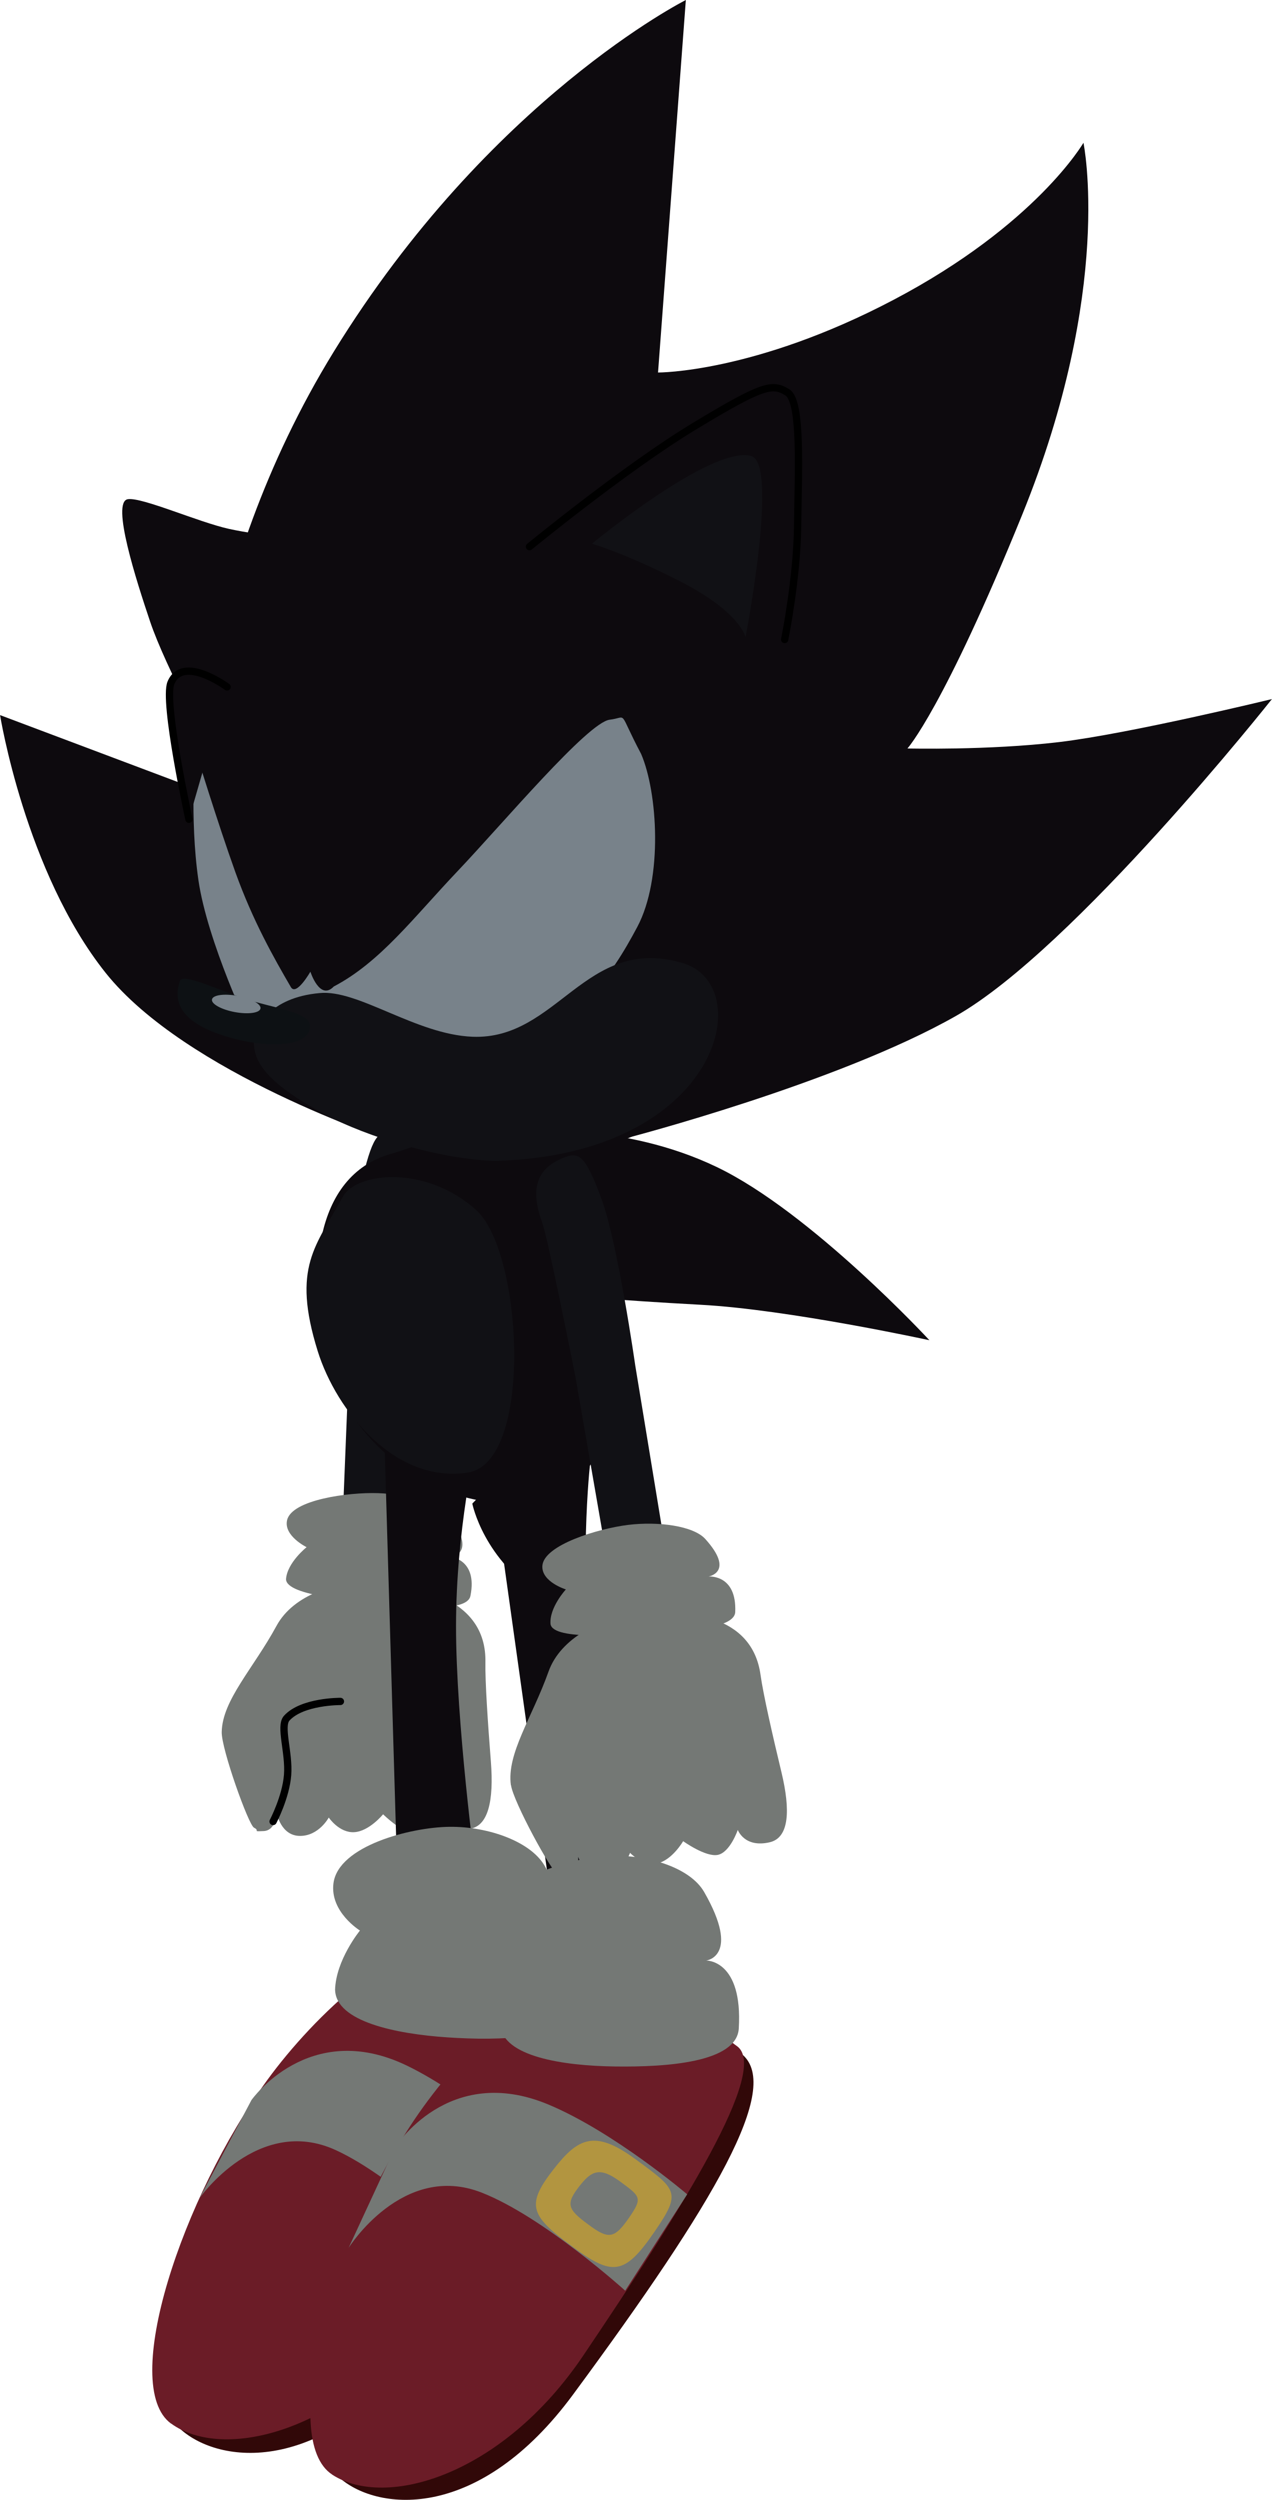 <svg version="1.1" xmlns="http://www.w3.org/2000/svg" xmlns:xlink="http://www.w3.org/1999/xlink" width="21.818" height="42.847" viewBox="0,0,21.818,42.847"><g transform="translate(-232.877,-158.264)"><g data-paper-data="{&quot;isPaintingLayer&quot;:true}" fill-rule="nonzero" stroke-linejoin="miter" stroke-miterlimit="10" stroke-dasharray="" stroke-dashoffset="0" style="mix-blend-mode: normal"><g stroke="none" stroke-width="0" stroke-linecap="butt"><path d="M239.628,198.083c1.869,-1.947 2.964,-5.696 3.595,-5.091c0.631,0.606 -0.571,2.458 -3.214,5.665c-1.717,2.082 -3.434,1.823 -4.065,1.217c-0.631,-0.606 1.816,0.156 3.685,-1.791z" fill="#310808"/><path d="M235.811,199.805c-0.889,-0.648 0.192,-3.887 1.649,-5.887c0.812,-1.115 2.295,-2.517 3.481,-2.523c0.941,-0.005 1.808,1.147 2.193,1.444c0.55,0.426 -1.077,2.727 -2.912,5.156c-1.491,1.974 -3.521,2.457 -4.41,1.809z" fill="#6b1c27"/><path d="M240.999,196.925c0,0 -1.327,-1.335 -2.366,-1.809c-1.328,-0.607 -2.333,0.824 -2.333,0.824l0.89,-1.68c0,0 0.983,-1.402 2.664,-0.592c1.099,0.53 2.296,1.664 2.296,1.664z" fill="#747875"/></g><g stroke="none" stroke-width="0" stroke-linecap="butt"><g><path d="M238.71,200.741c-0.662,-0.571 1.821,0.059 3.584,-1.985c1.762,-2.044 2.656,-5.847 3.318,-5.275c0.662,0.571 -0.439,2.485 -2.907,5.828c-1.603,2.171 -3.332,2.004 -3.995,1.433z" fill="#310808"/><path d="M238.575,200.679c-0.922,-0.599 -0.016,-3.892 1.332,-5.966c0.752,-1.157 2.158,-2.636 3.341,-2.705c0.939,-0.055 1.867,1.048 2.267,1.325c0.572,0.396 -0.93,2.781 -2.633,5.305c-1.384,2.051 -3.385,2.641 -4.307,2.042z" fill="#6b1c27"/><path d="M243.601,197.527c0,0 -1.396,-1.262 -2.459,-1.68c-1.358,-0.535 -2.286,0.947 -2.286,0.947l0.799,-1.725c0,0 0.907,-1.453 2.628,-0.733c1.126,0.47 2.381,1.539 2.381,1.539z" fill="#747875"/></g><path d="M242.675,196.756c-0.718,-0.524 -0.774,-0.71 -0.292,-1.324c0.406,-0.517 0.693,-0.672 1.384,-0.166c0.73,0.534 0.802,0.574 0.332,1.257c-0.515,0.75 -0.724,0.757 -1.424,0.233z" fill="#b29540"/><path d="M242.963,196.389c-0.356,-0.26 -0.384,-0.352 -0.145,-0.657c0.201,-0.256 0.344,-0.333 0.686,-0.083c0.362,0.265 0.398,0.285 0.165,0.624c-0.256,0.372 -0.359,0.376 -0.706,0.116z" fill="#747875"/></g><path d="M234.688,174.938c-1.377,-1.727 -1.81,-4.417 -1.81,-4.417l3.435,1.292l3.25,6c0,0 -3.498,-1.148 -4.875,-2.875z" fill="#0d0a0e" stroke="none" stroke-width="0" stroke-linecap="butt"/><g fill="#0d0a0e" stroke-width="0"><path d="M236.299,172.862c0,-2.935 2.379,-5.315 5.315,-5.315c2.935,0 5.315,2.379 5.315,5.315c0,2.935 -2.379,5.315 -5.315,5.315c-2.935,0 -5.315,-2.379 -5.315,-5.315z" stroke="none" stroke-linecap="butt"/><path d="M236.211,172.048c0,0 -0.016,-3.848 2.394,-7.761c2.667,-4.331 6.036,-6.023 6.036,-6.023l-0.477,6.385c0,0 1.654,0.01 4.044,-1.248c2.442,-1.285 3.253,-2.69 3.253,-2.69c0,0 0.524,2.501 -1.051,6.376c-1.351,3.325 -1.968,4.006 -1.968,4.006c0,0 1.387,0.034 2.596,-0.109c1.209,-0.143 3.656,-0.738 3.656,-0.738c0,0 -3.392,4.28 -5.421,5.432c-2.029,1.153 -5.634,2.089 -5.634,2.089" stroke="#000000" stroke-linecap="round"/></g><path d="M240.156,178.744c-0.065,0.265 -0.238,2.614 -0.238,2.614l-0.148,3l-1.019,0.051l0.126,-3.137c0,0 0.038,-2.076 0.223,-2.833c0.185,-0.757 0.284,-0.82 0.569,-0.734c0.286,0.085 0.673,0.282 0.487,1.04z" data-paper-data="{&quot;index&quot;:null}" fill="#111115" stroke="none" stroke-width="0" stroke-linecap="butt"/><g><g><path d="M236.68,187.952c0.01,-0.548 0.54,-1.085 0.94,-1.821c0.298,-0.549 1.04,-0.747 1.522,-0.738c1.03,0.019 2.08,0.329 2.061,1.359c-0.006,0.34 0.042,1.044 0.094,1.71c0.051,0.657 -0.04,1.125 -0.387,1.15c-0.445,0.032 -0.507,-0.295 -0.507,-0.295c0,0 -0.191,0.359 -0.404,0.369c-0.213,0.01 -0.551,-0.325 -0.551,-0.325c0,0 -0.237,0.292 -0.495,0.307c-0.258,0.015 -0.437,-0.251 -0.437,-0.251c0,0 -0.169,0.317 -0.495,0.315c-0.326,-0.002 -0.396,-0.386 -0.396,-0.386c0,0 -0.016,0.295 -0.227,0.303c-0.211,0.009 -0.05,-0.001 -0.164,-0.058c-0.095,-0.047 -0.56,-1.35 -0.554,-1.638z" fill="#747875" stroke="none" stroke-width="0" stroke-linecap="butt"/><path d="M237.561,189.485c0,0 0.219,-0.415 0.249,-0.797c0.03,-0.382 -0.14,-0.836 -0.015,-0.974c0.264,-0.292 0.921,-0.287 0.921,-0.287" fill="none" stroke="#000000" stroke-width="0.125" stroke-linecap="round"/></g><path d="M239.401,185.736c-0.367,-0.034 -1.615,-0.108 -1.618,-0.405c0.02,-0.284 0.353,-0.548 0.353,-0.548c0,0 -0.396,-0.193 -0.335,-0.462c0.078,-0.349 1.045,-0.482 1.563,-0.464c0.518,0.018 1.102,0.189 1.269,0.444c0.42,0.643 -0.046,0.644 -0.046,0.644c0,0 0.488,0.032 0.359,0.673c-0.064,0.316 -1.131,0.156 -1.543,0.117z" fill="#747875" stroke="none" stroke-width="0" stroke-linecap="butt"/></g><path d="M245.169,178.266c1.619,0.775 3.65,2.97 3.65,2.97c0,0 -2.421,-0.528 -3.925,-0.608c-1.505,-0.081 -2.252,-0.158 -2.252,-0.158l-0.757,-2.81c0,0 1.665,-0.169 3.284,0.606z" fill="#0d0a0e" stroke="none" stroke-width="0" stroke-linecap="butt"/><path d="M239.72,191.385l-0.247,-8.369l1.568,0.016c0,0 -0.341,1.456 -0.342,3.1c-0.001,1.644 0.337,4.18 0.337,4.18z" data-paper-data="{&quot;index&quot;:null}" fill="#0d0a0e" stroke="none" stroke-width="0" stroke-linecap="butt"/><path d="M240.978,184.036l1.238,-1.282c0,0 0.001,0.96 0.482,1.56c0.577,0.72 2.746,2.464 2.746,2.464c0,0 -2.239,-0.522 -3.257,-1.147c-1.018,-0.625 -1.209,-1.595 -1.209,-1.595z" fill="#0d0a0e" stroke="none" stroke-width="0" stroke-linecap="butt"/><path d="M238.624,192.377c0.012,-0.518 0.427,-1.023 0.427,-1.023c0,0 -0.519,-0.319 -0.454,-0.812c0.084,-0.639 1.321,-0.958 1.988,-0.966c0.667,-0.008 1.428,0.256 1.655,0.706c0.573,1.134 -0.028,1.173 -0.028,1.173c0,0 0.629,0.019 0.495,1.193c-0.066,0.579 -1.264,0.596 -2.156,0.537c-0.892,-0.06 -1.907,-0.272 -1.926,-0.81z" fill="#747875" stroke="none" stroke-width="0" stroke-linecap="butt"/><path d="M238.544,181.708c-0.431,-1.54 -0.301,-3.291 1.04,-3.667c1.341,-0.375 3.196,-1.707 3.627,-0.166c0.258,0.921 -0.199,2.507 -0.029,3.531c0.306,1.836 -0.274,2.317 -1.073,2.541c-1.341,0.375 -3.135,-0.699 -3.566,-2.239z" fill="#0d0a0e" stroke="none" stroke-width="0" stroke-linecap="butt"/><path d="M238.327,181.424c-0.452,-1.449 -0.026,-1.81 0.43,-2.646c0.231,-0.424 1.43,-0.552 2.292,0.231c0.796,0.722 0.979,4.316 -0.142,4.494c-1.249,0.199 -2.26,-1.053 -2.58,-2.079z" fill="#111115" stroke="none" stroke-width="0" stroke-linecap="butt"/><path d="M242.569,192.533l-1.27,-9.068l1.711,-0.23c0,0 -0.198,1.639 -0.002,3.427c0.195,1.789 0.867,4.495 0.867,4.495z" data-paper-data="{&quot;index&quot;:null}" fill="#0d0a0e" stroke="none" stroke-width="0" stroke-linecap="butt"/><path d="M241.959,167.634c0,0 1.644,-1.348 2.823,-2.061c1.18,-0.713 1.341,-0.744 1.6,-0.584c0.252,0.156 0.186,1.385 0.176,2.291c-0.01,0.906 -0.222,1.946 -0.222,1.946" fill="#0d0a0e" stroke="#000000" stroke-width="0.125" stroke-linecap="round"/><path d="M236.564,171.26c0,0 -0.849,-1.558 -1.112,-2.341c-0.23,-0.684 -0.676,-2.057 -0.381,-2.099c0.246,-0.035 1.207,0.393 1.733,0.509c0.573,0.126 1.573,0.217 1.573,0.217" fill="#0d0a0e" stroke="#000000" stroke-width="0" stroke-linecap="round"/><path d="M236.915,173.216c0.302,0.837 0.657,1.462 0.951,1.967c0.093,0.161 0.335,-0.264 0.335,-0.264c0,0 0.161,0.505 0.401,0.254c0.799,-0.419 1.363,-1.177 2.13,-1.984c0.767,-0.807 2.227,-2.544 2.603,-2.589c0.323,-0.039 0.131,-0.185 0.539,0.587c0.283,0.657 0.378,2.13 -0.066,2.965c-0.443,0.835 -1.073,1.774 -2.305,2.035c-1.232,0.261 -2.34,-1.084 -3.457,-0.819c-0.138,0.033 -0.872,0.587 -0.872,0.587c0,0 -0.74,-1.543 -0.894,-2.608c-0.154,-1.065 -0.051,-2.22 -0.051,-2.22c0,0 0.385,1.252 0.686,2.089z" fill="#78828a" stroke="#000000" stroke-width="0" stroke-linecap="butt"/><path d="M237.233,176.114c0.01,-0.243 0.268,-0.75 1.122,-0.828c0.662,-0.07 1.653,0.709 2.625,0.748c1.46,0.059 1.934,-1.741 3.585,-1.269c1.33,0.358 0.681,3.297 -3.196,3.397c-0.924,-0.024 -2.195,-0.405 -2.931,-0.803c-0.896,-0.486 -1.221,-0.852 -1.205,-1.245z" fill="#111115" stroke="#000000" stroke-width="0" stroke-linecap="butt"/><path d="M236.118,172.307c0,0 -0.442,-2.017 -0.309,-2.338c0.203,-0.49 0.963,0.069 0.963,0.069" fill="#0d0a0e" stroke="#000000" stroke-width="0.125" stroke-linecap="round"/><path d="M235.964,175.076c0.048,-0.137 0.652,0.153 1.115,0.308c0.463,0.154 1.115,0.228 1.115,0.461c0,0.387 -0.744,0.365 -1.269,0.231c-0.832,-0.212 -1.118,-0.552 -0.961,-1z" fill="#0d1114" stroke="none" stroke-width="0" stroke-linecap="butt"/><path d="M236.955,175.334c0.23,0.043 0.405,0.14 0.39,0.216c-0.014,0.077 -0.212,0.104 -0.442,0.061c-0.23,-0.043 -0.405,-0.14 -0.39,-0.216c0.014,-0.077 0.212,-0.104 0.442,-0.061z" fill="#78828a" stroke="none" stroke-width="0" stroke-linecap="butt"/><path d="M243.03,167.584c0,0 2.037,-1.685 2.729,-1.505c0.482,0.125 -0.094,3.105 -0.094,3.105c0,0 -0.088,-0.432 -1.142,-0.966c-0.963,-0.488 -1.493,-0.634 -1.493,-0.634z" fill="#111115" stroke="none" stroke-width="0" stroke-linecap="butt"/><path d="M242.531,178.113c0.274,-0.115 0.38,-0.061 0.66,0.692c0.281,0.753 0.582,2.862 0.582,2.862l0.523,3.181l-1.022,0.047l-0.528,-3.039c0,0 -0.471,-2.374 -0.569,-2.637c-0.281,-0.753 0.08,-0.991 0.354,-1.106z" data-paper-data="{&quot;index&quot;:null}" fill="#111115" stroke="none" stroke-width="0" stroke-linecap="butt"/><g fill="#747875" stroke="none" stroke-width="0" stroke-linecap="butt"><g><path d="M241.64,188.863c-0.075,-0.543 0.364,-1.157 0.645,-1.946c0.209,-0.589 0.91,-0.901 1.389,-0.967c1.021,-0.142 2.106,0 2.248,1.021c0.047,0.337 0.204,1.024 0.36,1.674c0.153,0.641 0.136,1.118 -0.203,1.196c-0.435,0.101 -0.547,-0.212 -0.547,-0.212c0,0 -0.132,0.385 -0.342,0.428c-0.209,0.043 -0.595,-0.235 -0.595,-0.235c0,0 -0.188,0.325 -0.441,0.38c-0.253,0.055 -0.47,-0.18 -0.47,-0.18c0,0 -0.117,0.339 -0.439,0.388c-0.322,0.049 -0.452,-0.32 -0.452,-0.32c0,0 0.031,0.293 -0.177,0.335c-0.207,0.042 -0.049,0.007 -0.171,-0.032c-0.101,-0.032 -0.763,-1.246 -0.803,-1.531z"/></g><path d="M243.982,186.25c-0.368,0.023 -1.612,0.145 -1.662,-0.147c-0.025,-0.284 0.263,-0.596 0.263,-0.596c0,0 -0.421,-0.129 -0.403,-0.404c0.023,-0.357 0.957,-0.639 1.471,-0.702c0.514,-0.063 1.118,0.015 1.323,0.241c0.515,0.57 0.055,0.644 0.055,0.644c0,0 0.487,-0.045 0.459,0.609c-0.014,0.322 -1.092,0.33 -1.506,0.357z"/></g><path d="M241.459,192.978c-0.016,-0.518 0.371,-1.044 0.371,-1.044c0,0 -0.535,-0.291 -0.497,-0.786c0.049,-0.643 1.268,-1.027 1.933,-1.07c0.666,-0.044 1.44,0.18 1.69,0.617c0.632,1.102 0.035,1.173 0.035,1.173c0,0 0.629,-0.015 0.558,1.165c-0.035,0.581 -1.23,0.663 -2.124,0.651c-0.894,-0.012 -1.919,-0.17 -1.966,-0.706z" fill="#747875" stroke="none" stroke-width="0" stroke-linecap="butt"/></g></g></svg>